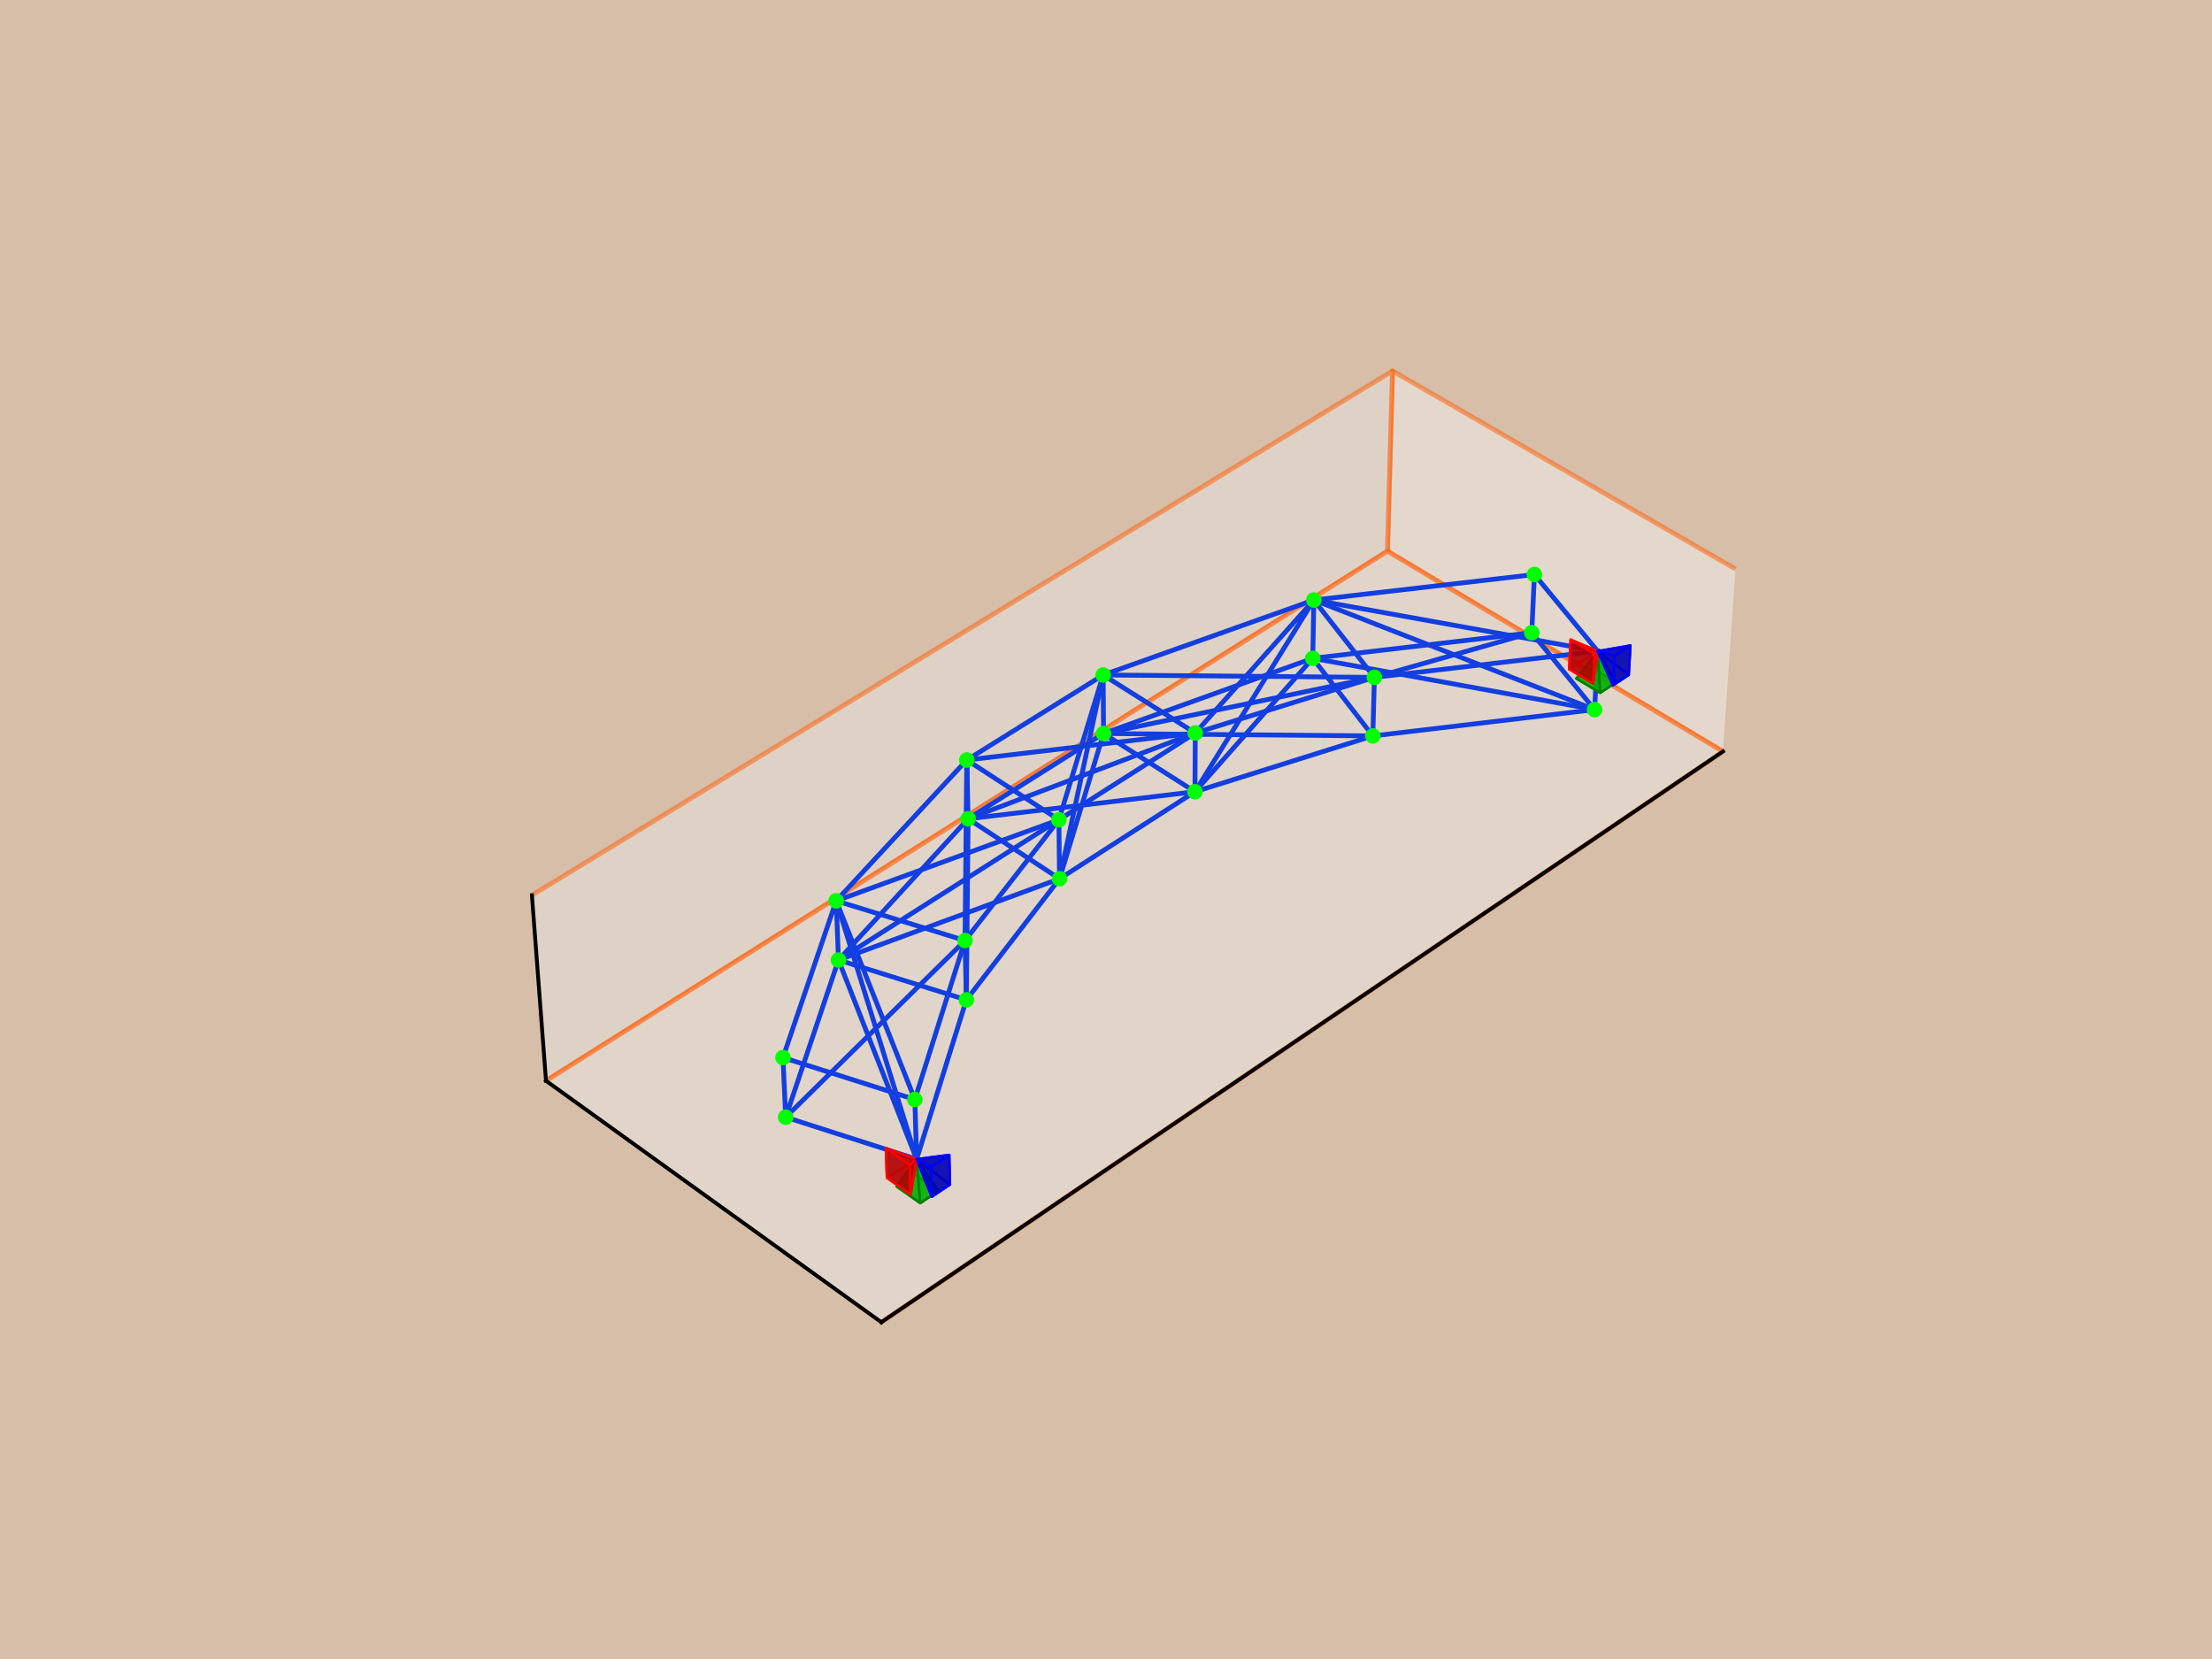 <?xml version="1.0" encoding="utf-8" standalone="no"?>
<!DOCTYPE svg PUBLIC "-//W3C//DTD SVG 1.1//EN"
  "http://www.w3.org/Graphics/SVG/1.1/DTD/svg11.dtd">
<svg xmlns:xlink="http://www.w3.org/1999/xlink" width="460.8pt" height="345.6pt" viewBox="0 0 460.8 345.6" xmlns="http://www.w3.org/2000/svg" version="1.1">
 <defs>
  <style type="text/css">*{stroke-linejoin: round; stroke-linecap: butt}</style>
 </defs>
 <g id="figure_1">
  <g id="patch_1">
   <path d="M 0 345.6 
L 460.8 345.6 
L 460.8 0 
L 0 0 
z
" style="fill: #d6bea9"/>
  </g>
  <g id="patch_2">
   <path d="M 103.104 307.584 
L 369.216 307.584 
L 369.216 41.472 
L 103.104 41.472 
z
" style="fill: #d6bea9"/>
  </g>
  <g id="pane3d_1">
   <g id="patch_3">
    <path d="M 358.917 156.547 
L 289.038 114.814 
L 290.083 77.276 
L 361.537 118.536 
" style="fill: #f2f2f2; opacity: 0.5; stroke: #ff5b00; stroke-linejoin: miter"/>
   </g>
  </g>
  <g id="pane3d_2">
   <g id="patch_4">
    <path d="M 113.741 225.149 
L 289.038 114.814 
L 290.083 77.276 
L 110.807 186.498 
" style="fill: #e6e6e6; opacity: 0.5; stroke: #ff5b00; stroke-linejoin: miter"/>
   </g>
  </g>
  <g id="pane3d_3">
   <g id="patch_5">
    <path d="M 183.596 275.443 
L 358.917 156.547 
L 289.038 114.814 
L 113.741 225.149 
" style="fill: #ececec; opacity: 0.5; stroke: #ff5b00; stroke-linejoin: miter"/>
   </g>
  </g>
  <g id="axis3d_1">
   <g id="line2d_1">
    <path d="M 358.917 156.547 
L 183.596 275.443 
" style="fill: none; stroke: #000000; stroke-width: 0.8; stroke-linecap: square"/>
   </g>
  </g>
  <g id="axis3d_2">
   <g id="line2d_2">
    <path d="M 113.741 225.149 
L 183.596 275.443 
" style="fill: none; stroke: #000000; stroke-width: 0.8; stroke-linecap: square"/>
   </g>
  </g>
  <g id="axis3d_3">
   <g id="line2d_3">
    <path d="M 113.741 225.149 
L 110.807 186.498 
" style="fill: none; stroke: #000000; stroke-width: 0.8; stroke-linecap: square"/>
   </g>
  </g>
  <g id="axes_1">
   <g id="line2d_4">
    <path d="M 190.949 241.478 
L 163.674 232.732 
" clip-path="url(#p74fc305599)" style="fill: none; stroke: #133ee0; stroke-linecap: square"/>
   </g>
   <g id="line2d_5">
    <path d="M 163.674 232.732 
L 174.672 199.991 
" clip-path="url(#p74fc305599)" style="fill: none; stroke: #133ee0; stroke-linecap: square"/>
   </g>
   <g id="line2d_6">
    <path d="M 190.949 241.478 
L 174.672 199.991 
" clip-path="url(#p74fc305599)" style="fill: none; stroke: #133ee0; stroke-linecap: square"/>
   </g>
   <g id="line2d_7">
    <path d="M 190.949 241.478 
L 201.311 208.291 
" clip-path="url(#p74fc305599)" style="fill: none; stroke: #133ee0; stroke-linecap: square"/>
   </g>
   <g id="line2d_8">
    <path d="M 201.311 208.291 
L 174.672 199.991 
" clip-path="url(#p74fc305599)" style="fill: none; stroke: #133ee0; stroke-linecap: square"/>
   </g>
   <g id="line2d_9">
    <path d="M 174.672 199.991 
L 201.675 170.57 
" clip-path="url(#p74fc305599)" style="fill: none; stroke: #133ee0; stroke-linecap: square"/>
   </g>
   <g id="line2d_10">
    <path d="M 201.311 208.291 
L 220.721 183.062 
" clip-path="url(#p74fc305599)" style="fill: none; stroke: #133ee0; stroke-linecap: square"/>
   </g>
   <g id="line2d_11">
    <path d="M 174.672 199.991 
L 220.721 183.062 
" clip-path="url(#p74fc305599)" style="fill: none; stroke: #133ee0; stroke-linecap: square"/>
   </g>
   <g id="line2d_12">
    <path d="M 201.311 208.291 
L 201.675 170.57 
" clip-path="url(#p74fc305599)" style="fill: none; stroke: #133ee0; stroke-linecap: square"/>
   </g>
   <g id="line2d_13">
    <path d="M 220.721 183.062 
L 201.675 170.57 
" clip-path="url(#p74fc305599)" style="fill: none; stroke: #133ee0; stroke-linecap: square"/>
   </g>
   <g id="line2d_14">
    <path d="M 201.675 170.57 
L 229.882 152.804 
" clip-path="url(#p74fc305599)" style="fill: none; stroke: #133ee0; stroke-linecap: square"/>
   </g>
   <g id="line2d_15">
    <path d="M 220.721 183.062 
L 248.933 164.93 
" clip-path="url(#p74fc305599)" style="fill: none; stroke: #133ee0; stroke-linecap: square"/>
   </g>
   <g id="line2d_16">
    <path d="M 220.721 183.062 
L 229.882 152.804 
" clip-path="url(#p74fc305599)" style="fill: none; stroke: #133ee0; stroke-linecap: square"/>
   </g>
   <g id="line2d_17">
    <path d="M 201.675 170.57 
L 248.933 164.93 
" clip-path="url(#p74fc305599)" style="fill: none; stroke: #133ee0; stroke-linecap: square"/>
   </g>
   <g id="line2d_18">
    <path d="M 248.933 164.93 
L 229.882 152.804 
" clip-path="url(#p74fc305599)" style="fill: none; stroke: #133ee0; stroke-linecap: square"/>
   </g>
   <g id="line2d_19">
    <path d="M 248.933 164.93 
L 285.985 153.305 
" clip-path="url(#p74fc305599)" style="fill: none; stroke: #133ee0; stroke-linecap: square"/>
   </g>
   <g id="line2d_20">
    <path d="M 229.882 152.804 
L 273.469 137.135 
" clip-path="url(#p74fc305599)" style="fill: none; stroke: #133ee0; stroke-linecap: square"/>
   </g>
   <g id="line2d_21">
    <path d="M 248.933 164.93 
L 273.469 137.135 
" clip-path="url(#p74fc305599)" style="fill: none; stroke: #133ee0; stroke-linecap: square"/>
   </g>
   <g id="line2d_22">
    <path d="M 229.882 152.804 
L 285.985 153.305 
" clip-path="url(#p74fc305599)" style="fill: none; stroke: #133ee0; stroke-linecap: square"/>
   </g>
   <g id="line2d_23">
    <path d="M 285.985 153.305 
L 273.469 137.135 
" clip-path="url(#p74fc305599)" style="fill: none; stroke: #133ee0; stroke-linecap: square"/>
   </g>
   <g id="line2d_24">
    <path d="M 273.469 137.135 
L 319.097 131.802 
" clip-path="url(#p74fc305599)" style="fill: none; stroke: #133ee0; stroke-linecap: square"/>
   </g>
   <g id="line2d_25">
    <path d="M 285.985 153.305 
L 332.181 147.824 
" clip-path="url(#p74fc305599)" style="fill: none; stroke: #133ee0; stroke-linecap: square"/>
   </g>
   <g id="line2d_26">
    <path d="M 273.469 137.135 
L 332.181 147.824 
" clip-path="url(#p74fc305599)" style="fill: none; stroke: #133ee0; stroke-linecap: square"/>
   </g>
   <g id="line2d_27">
    <path d="M 332.181 147.824 
L 319.097 131.802 
" clip-path="url(#p74fc305599)" style="fill: none; stroke: #133ee0; stroke-linecap: square"/>
   </g>
   <g id="line2d_28">
    <path d="M 190.58 229.041 
L 163.103 220.314 
" clip-path="url(#p74fc305599)" style="fill: none; stroke: #133ee0; stroke-linecap: square"/>
   </g>
   <g id="line2d_29">
    <path d="M 163.103 220.314 
L 174.195 187.657 
" clip-path="url(#p74fc305599)" style="fill: none; stroke: #133ee0; stroke-linecap: square"/>
   </g>
   <g id="line2d_30">
    <path d="M 190.58 229.041 
L 174.195 187.657 
" clip-path="url(#p74fc305599)" style="fill: none; stroke: #133ee0; stroke-linecap: square"/>
   </g>
   <g id="line2d_31">
    <path d="M 190.58 229.041 
L 201.028 195.934 
" clip-path="url(#p74fc305599)" style="fill: none; stroke: #133ee0; stroke-linecap: square"/>
   </g>
   <g id="line2d_32">
    <path d="M 201.028 195.934 
L 174.195 187.657 
" clip-path="url(#p74fc305599)" style="fill: none; stroke: #133ee0; stroke-linecap: square"/>
   </g>
   <g id="line2d_33">
    <path d="M 174.195 187.657 
L 201.403 158.321 
" clip-path="url(#p74fc305599)" style="fill: none; stroke: #133ee0; stroke-linecap: square"/>
   </g>
   <g id="line2d_34">
    <path d="M 201.028 195.934 
L 220.584 170.776 
" clip-path="url(#p74fc305599)" style="fill: none; stroke: #133ee0; stroke-linecap: square"/>
   </g>
   <g id="line2d_35">
    <path d="M 174.195 187.657 
L 220.584 170.776 
" clip-path="url(#p74fc305599)" style="fill: none; stroke: #133ee0; stroke-linecap: square"/>
   </g>
   <g id="line2d_36">
    <path d="M 201.028 195.934 
L 201.403 158.321 
" clip-path="url(#p74fc305599)" style="fill: none; stroke: #133ee0; stroke-linecap: square"/>
   </g>
   <g id="line2d_37">
    <path d="M 220.584 170.776 
L 201.403 158.321 
" clip-path="url(#p74fc305599)" style="fill: none; stroke: #133ee0; stroke-linecap: square"/>
   </g>
   <g id="line2d_38">
    <path d="M 201.403 158.321 
L 229.813 140.612 
" clip-path="url(#p74fc305599)" style="fill: none; stroke: #133ee0; stroke-linecap: square"/>
   </g>
   <g id="line2d_39">
    <path d="M 220.584 170.776 
L 248.998 152.698 
" clip-path="url(#p74fc305599)" style="fill: none; stroke: #133ee0; stroke-linecap: square"/>
   </g>
   <g id="line2d_40">
    <path d="M 220.584 170.776 
L 229.813 140.612 
" clip-path="url(#p74fc305599)" style="fill: none; stroke: #133ee0; stroke-linecap: square"/>
   </g>
   <g id="line2d_41">
    <path d="M 201.403 158.321 
L 248.998 152.698 
" clip-path="url(#p74fc305599)" style="fill: none; stroke: #133ee0; stroke-linecap: square"/>
   </g>
   <g id="line2d_42">
    <path d="M 248.998 152.698 
L 229.813 140.612 
" clip-path="url(#p74fc305599)" style="fill: none; stroke: #133ee0; stroke-linecap: square"/>
   </g>
   <g id="line2d_43">
    <path d="M 248.998 152.698 
L 286.31 141.111 
" clip-path="url(#p74fc305599)" style="fill: none; stroke: #133ee0; stroke-linecap: square"/>
   </g>
   <g id="line2d_44">
    <path d="M 229.813 140.612 
L 273.703 124.996 
" clip-path="url(#p74fc305599)" style="fill: none; stroke: #133ee0; stroke-linecap: square"/>
   </g>
   <g id="line2d_45">
    <path d="M 248.998 152.698 
L 273.703 124.996 
" clip-path="url(#p74fc305599)" style="fill: none; stroke: #133ee0; stroke-linecap: square"/>
   </g>
   <g id="line2d_46">
    <path d="M 229.813 140.612 
L 286.31 141.111 
" clip-path="url(#p74fc305599)" style="fill: none; stroke: #133ee0; stroke-linecap: square"/>
   </g>
   <g id="line2d_47">
    <path d="M 286.31 141.111 
L 273.703 124.996 
" clip-path="url(#p74fc305599)" style="fill: none; stroke: #133ee0; stroke-linecap: square"/>
   </g>
   <g id="line2d_48">
    <path d="M 273.703 124.996 
L 319.645 119.682 
" clip-path="url(#p74fc305599)" style="fill: none; stroke: #133ee0; stroke-linecap: square"/>
   </g>
   <g id="line2d_49">
    <path d="M 286.31 141.111 
L 332.829 135.648 
" clip-path="url(#p74fc305599)" style="fill: none; stroke: #133ee0; stroke-linecap: square"/>
   </g>
   <g id="line2d_50">
    <path d="M 273.703 124.996 
L 332.829 135.648 
" clip-path="url(#p74fc305599)" style="fill: none; stroke: #133ee0; stroke-linecap: square"/>
   </g>
   <g id="line2d_51">
    <path d="M 332.829 135.648 
L 319.645 119.682 
" clip-path="url(#p74fc305599)" style="fill: none; stroke: #133ee0; stroke-linecap: square"/>
   </g>
   <g id="line2d_52">
    <path d="M 163.674 232.732 
L 163.103 220.314 
" clip-path="url(#p74fc305599)" style="fill: none; stroke: #133ee0; stroke-linecap: square"/>
   </g>
   <g id="line2d_53">
    <path d="M 190.949 241.478 
L 190.58 229.041 
" clip-path="url(#p74fc305599)" style="fill: none; stroke: #133ee0; stroke-linecap: square"/>
   </g>
   <g id="line2d_54">
    <path d="M 201.311 208.291 
L 201.028 195.934 
" clip-path="url(#p74fc305599)" style="fill: none; stroke: #133ee0; stroke-linecap: square"/>
   </g>
   <g id="line2d_55">
    <path d="M 174.672 199.991 
L 174.195 187.657 
" clip-path="url(#p74fc305599)" style="fill: none; stroke: #133ee0; stroke-linecap: square"/>
   </g>
   <g id="line2d_56">
    <path d="M 201.675 170.57 
L 201.403 158.321 
" clip-path="url(#p74fc305599)" style="fill: none; stroke: #133ee0; stroke-linecap: square"/>
   </g>
   <g id="line2d_57">
    <path d="M 220.721 183.062 
L 220.584 170.776 
" clip-path="url(#p74fc305599)" style="fill: none; stroke: #133ee0; stroke-linecap: square"/>
   </g>
   <g id="line2d_58">
    <path d="M 229.882 152.804 
L 229.813 140.612 
" clip-path="url(#p74fc305599)" style="fill: none; stroke: #133ee0; stroke-linecap: square"/>
   </g>
   <g id="line2d_59">
    <path d="M 248.933 164.93 
L 248.998 152.698 
" clip-path="url(#p74fc305599)" style="fill: none; stroke: #133ee0; stroke-linecap: square"/>
   </g>
   <g id="line2d_60">
    <path d="M 285.985 153.305 
L 286.31 141.111 
" clip-path="url(#p74fc305599)" style="fill: none; stroke: #133ee0; stroke-linecap: square"/>
   </g>
   <g id="line2d_61">
    <path d="M 273.469 137.135 
L 273.703 124.996 
" clip-path="url(#p74fc305599)" style="fill: none; stroke: #133ee0; stroke-linecap: square"/>
   </g>
   <g id="line2d_62">
    <path d="M 319.097 131.802 
L 319.645 119.682 
" clip-path="url(#p74fc305599)" style="fill: none; stroke: #133ee0; stroke-linecap: square"/>
   </g>
   <g id="line2d_63">
    <path d="M 332.181 147.824 
L 332.829 135.648 
" clip-path="url(#p74fc305599)" style="fill: none; stroke: #133ee0; stroke-linecap: square"/>
   </g>
   <g id="line2d_64">
    <path d="M 190.949 241.478 
L 174.195 187.657 
" clip-path="url(#p74fc305599)" style="fill: none; stroke: #133ee0; stroke-linecap: square"/>
   </g>
   <g id="line2d_65">
    <path d="M 163.674 232.732 
L 201.028 195.934 
" clip-path="url(#p74fc305599)" style="fill: none; stroke: #133ee0; stroke-linecap: square"/>
   </g>
   <g id="line2d_66">
    <path d="M 174.672 199.991 
L 220.584 170.776 
" clip-path="url(#p74fc305599)" style="fill: none; stroke: #133ee0; stroke-linecap: square"/>
   </g>
   <g id="line2d_67">
    <path d="M 201.311 208.291 
L 201.403 158.321 
" clip-path="url(#p74fc305599)" style="fill: none; stroke: #133ee0; stroke-linecap: square"/>
   </g>
   <g id="line2d_68">
    <path d="M 201.675 170.57 
L 248.998 152.698 
" clip-path="url(#p74fc305599)" style="fill: none; stroke: #133ee0; stroke-linecap: square"/>
   </g>
   <g id="line2d_69">
    <path d="M 220.721 183.062 
L 229.813 140.612 
" clip-path="url(#p74fc305599)" style="fill: none; stroke: #133ee0; stroke-linecap: square"/>
   </g>
   <g id="line2d_70">
    <path d="M 248.933 164.93 
L 273.703 124.996 
" clip-path="url(#p74fc305599)" style="fill: none; stroke: #133ee0; stroke-linecap: square"/>
   </g>
   <g id="line2d_71">
    <path d="M 229.882 152.804 
L 286.31 141.111 
" clip-path="url(#p74fc305599)" style="fill: none; stroke: #133ee0; stroke-linecap: square"/>
   </g>
   <g id="line2d_72">
    <path d="M 319.097 131.802 
L 286.31 141.111 
" clip-path="url(#p74fc305599)" style="fill: none; stroke: #133ee0; stroke-linecap: square"/>
   </g>
   <g id="line2d_73">
    <path d="M 332.181 147.824 
L 273.703 124.996 
" clip-path="url(#p74fc305599)" style="fill: none; stroke: #133ee0; stroke-linecap: square"/>
   </g>
   <g id="Path3DCollection_1">
    <defs>
     <path id="mada8ebaaad" d="M 0 1.118 
C 0.297 1.118 0.581 1 0.791 0.791 
C 1 0.581 1.118 0.297 1.118 0 
C 1.118 -0.297 1 -0.581 0.791 -0.791 
C 0.581 -1 0.297 -1.118 0 -1.118 
C -0.297 -1.118 -0.581 -1 -0.791 -0.791 
C -1 -0.581 -1.118 -0.297 -1.118 0 
C -1.118 0.297 -1 0.581 -0.791 0.791 
C -0.581 1 -0.297 1.118 0 1.118 
z
" style="stroke: #00ff00"/>
    </defs>
    <g clip-path="url(#p74fc305599)">
     <use xlink:href="#mada8ebaaad" x="319.097" y="131.802" style="fill: #00ff00; stroke: #00ff00"/>
    </g>
   </g>
   <g id="Path3DCollection_2">
    <g clip-path="url(#p74fc305599)">
     <use xlink:href="#mada8ebaaad" x="273.469" y="137.135" style="fill: #00ff00; stroke: #00ff00"/>
    </g>
   </g>
   <g id="Path3DCollection_3">
    <g clip-path="url(#p74fc305599)">
     <use xlink:href="#mada8ebaaad" x="319.645" y="119.682" style="fill: #00ff00; stroke: #00ff00"/>
    </g>
   </g>
   <g id="Path3DCollection_4">
    <g clip-path="url(#p74fc305599)">
     <use xlink:href="#mada8ebaaad" x="273.703" y="124.996" style="fill: #00ff00; stroke: #00ff00"/>
    </g>
   </g>
   <g id="Path3DCollection_5">
    <g clip-path="url(#p74fc305599)">
     <use xlink:href="#mada8ebaaad" x="332.181" y="147.824" style="fill: #00ff00; stroke: #00ff00"/>
    </g>
   </g>
   <g id="Path3DCollection_6">
    <g clip-path="url(#p74fc305599)">
     <use xlink:href="#mada8ebaaad" x="229.882" y="152.804" style="fill: #00ff00; stroke: #00ff00"/>
    </g>
   </g>
   <g id="Path3DCollection_7">
    <g clip-path="url(#p74fc305599)">
     <use xlink:href="#mada8ebaaad" x="285.985" y="153.305" style="fill: #00ff00; stroke: #00ff00"/>
    </g>
   </g>
   <g id="Poly3DCollection_1">
    <path d="M 336.632 142.16 
L 331.662 139.195 
L 328.379 141.355 
L 333.349 144.332 
z
" clip-path="url(#p74fc305599)" style="fill: #00b200; fill-opacity: 0.7; stroke: #008000; stroke-width: 0.5"/>
    <path d="M 328.379 141.355 
L 331.662 139.195 
L 332.829 135.648 
z
" clip-path="url(#p74fc305599)" style="fill: #00b200; fill-opacity: 0.7; stroke: #008000; stroke-width: 0.5"/>
    <path d="M 336.632 142.16 
L 331.662 139.195 
L 332.829 135.648 
z
" clip-path="url(#p74fc305599)" style="fill: #00b200; fill-opacity: 0.7; stroke: #008000; stroke-width: 0.5"/>
    <path d="M 328.379 141.355 
L 333.349 144.332 
L 332.829 135.648 
z
" clip-path="url(#p74fc305599)" style="fill: #00b200; fill-opacity: 0.7; stroke: #008000; stroke-width: 0.5"/>
    <path d="M 336.632 142.16 
L 333.349 144.332 
L 332.829 135.648 
z
" clip-path="url(#p74fc305599)" style="fill: #00b200; fill-opacity: 0.7; stroke: #008000; stroke-width: 0.5"/>
   </g>
   <g id="Path3DCollection_8">
    <g clip-path="url(#p74fc305599)">
     <use xlink:href="#mada8ebaaad" x="229.813" y="140.612" style="fill: #00ff00; stroke: #00ff00"/>
    </g>
   </g>
   <g id="Path3DCollection_9">
    <g clip-path="url(#p74fc305599)">
     <use xlink:href="#mada8ebaaad" x="286.31" y="141.111" style="fill: #00ff00; stroke: #00ff00"/>
    </g>
   </g>
   <g id="Poly3DCollection_2">
    <path d="M 326.885 139.389 
L 331.865 142.368 
L 332.829 135.648 
z
" clip-path="url(#p74fc305599)" style="fill: #b20000; fill-opacity: 0.7; stroke: #ff0000; stroke-width: 0.5"/>
    <path d="M 326.885 139.389 
L 327.191 133.257 
L 332.829 135.648 
z
" clip-path="url(#p74fc305599)" style="fill: #b20000; fill-opacity: 0.7; stroke: #ff0000; stroke-width: 0.5"/>
    <path d="M 326.885 139.389 
L 327.191 133.257 
L 332.189 136.231 
L 331.865 142.368 
z
" clip-path="url(#p74fc305599)" style="fill: #b20000; fill-opacity: 0.7; stroke: #ff0000; stroke-width: 0.5"/>
    <path d="M 332.189 136.231 
L 331.865 142.368 
L 332.829 135.648 
z
" clip-path="url(#p74fc305599)" style="fill: #b20000; fill-opacity: 0.7; stroke: #ff0000; stroke-width: 0.5"/>
    <path d="M 332.189 136.231 
L 327.191 133.257 
L 332.829 135.648 
z
" clip-path="url(#p74fc305599)" style="fill: #b20000; fill-opacity: 0.7; stroke: #ff0000; stroke-width: 0.5"/>
   </g>
   <g id="Poly3DCollection_3">
    <path d="M 336.013 142.773 
L 339.3 140.597 
L 332.829 135.648 
z
" clip-path="url(#p74fc305599)" style="fill: #0000b2; fill-opacity: 0.7; stroke: #0000ff; stroke-width: 0.5"/>
    <path d="M 339.65 134.464 
L 339.3 140.597 
L 332.829 135.648 
z
" clip-path="url(#p74fc305599)" style="fill: #0000b2; fill-opacity: 0.7; stroke: #0000ff; stroke-width: 0.5"/>
    <path d="M 336.013 142.773 
L 336.352 136.635 
L 332.829 135.648 
z
" clip-path="url(#p74fc305599)" style="fill: #0000b2; fill-opacity: 0.7; stroke: #0000ff; stroke-width: 0.5"/>
    <path d="M 339.65 134.464 
L 336.352 136.635 
L 336.013 142.773 
L 339.3 140.597 
z
" clip-path="url(#p74fc305599)" style="fill: #0000b2; fill-opacity: 0.7; stroke: #0000ff; stroke-width: 0.5"/>
    <path d="M 339.65 134.464 
L 336.352 136.635 
L 332.829 135.648 
z
" clip-path="url(#p74fc305599)" style="fill: #0000b2; fill-opacity: 0.7; stroke: #0000ff; stroke-width: 0.5"/>
   </g>
   <g id="Path3DCollection_10">
    <g clip-path="url(#p74fc305599)">
     <use xlink:href="#mada8ebaaad" x="248.933" y="164.93" style="fill: #00ff00; stroke: #00ff00"/>
    </g>
   </g>
   <g id="Path3DCollection_11">
    <g clip-path="url(#p74fc305599)">
     <use xlink:href="#mada8ebaaad" x="201.675" y="170.57" style="fill: #00ff00; stroke: #00ff00"/>
    </g>
   </g>
   <g id="Path3DCollection_12">
    <g clip-path="url(#p74fc305599)">
     <use xlink:href="#mada8ebaaad" x="248.998" y="152.698" style="fill: #00ff00; stroke: #00ff00"/>
    </g>
   </g>
   <g id="Path3DCollection_13">
    <g clip-path="url(#p74fc305599)">
     <use xlink:href="#mada8ebaaad" x="201.403" y="158.321" style="fill: #00ff00; stroke: #00ff00"/>
    </g>
   </g>
   <g id="Path3DCollection_14">
    <g clip-path="url(#p74fc305599)">
     <use xlink:href="#mada8ebaaad" x="220.721" y="183.062" style="fill: #00ff00; stroke: #00ff00"/>
    </g>
   </g>
   <g id="Path3DCollection_15">
    <g clip-path="url(#p74fc305599)">
     <use xlink:href="#mada8ebaaad" x="220.584" y="170.776" style="fill: #00ff00; stroke: #00ff00"/>
    </g>
   </g>
   <g id="Path3DCollection_16">
    <g clip-path="url(#p74fc305599)">
     <use xlink:href="#mada8ebaaad" x="174.672" y="199.991" style="fill: #00ff00; stroke: #00ff00"/>
    </g>
   </g>
   <g id="Path3DCollection_17">
    <g clip-path="url(#p74fc305599)">
     <use xlink:href="#mada8ebaaad" x="201.311" y="208.291" style="fill: #00ff00; stroke: #00ff00"/>
    </g>
   </g>
   <g id="Path3DCollection_18">
    <g clip-path="url(#p74fc305599)">
     <use xlink:href="#mada8ebaaad" x="174.195" y="187.657" style="fill: #00ff00; stroke: #00ff00"/>
    </g>
   </g>
   <g id="Path3DCollection_19">
    <g clip-path="url(#p74fc305599)">
     <use xlink:href="#mada8ebaaad" x="201.028" y="195.934" style="fill: #00ff00; stroke: #00ff00"/>
    </g>
   </g>
   <g id="Path3DCollection_20">
    <g clip-path="url(#p74fc305599)">
     <use xlink:href="#mada8ebaaad" x="163.674" y="232.732" style="fill: #00ff00; stroke: #00ff00"/>
    </g>
   </g>
   <g id="Poly3DCollection_4">
    <path d="M 195.502 248.097 
L 190.559 244.635 
L 186.764 247.158 
L 191.706 250.633 
z
" clip-path="url(#p74fc305599)" style="fill: #00b200; fill-opacity: 0.7; stroke: #008000; stroke-width: 0.5"/>
    <path d="M 186.764 247.158 
L 190.559 244.635 
L 190.949 241.478 
z
" clip-path="url(#p74fc305599)" style="fill: #00b200; fill-opacity: 0.7; stroke: #008000; stroke-width: 0.5"/>
    <path d="M 195.502 248.097 
L 190.559 244.635 
L 190.949 241.478 
z
" clip-path="url(#p74fc305599)" style="fill: #00b200; fill-opacity: 0.7; stroke: #008000; stroke-width: 0.5"/>
    <path d="M 186.764 247.158 
L 191.706 250.633 
L 190.949 241.478 
z
" clip-path="url(#p74fc305599)" style="fill: #00b200; fill-opacity: 0.7; stroke: #008000; stroke-width: 0.5"/>
    <path d="M 195.502 248.097 
L 191.706 250.633 
L 190.949 241.478 
z
" clip-path="url(#p74fc305599)" style="fill: #00b200; fill-opacity: 0.7; stroke: #008000; stroke-width: 0.5"/>
   </g>
   <g id="Path3DCollection_21">
    <g clip-path="url(#p74fc305599)">
     <use xlink:href="#mada8ebaaad" x="163.103" y="220.314" style="fill: #00ff00; stroke: #00ff00"/>
    </g>
   </g>
   <g id="Poly3DCollection_5">
    <path d="M 184.758 245.353 
L 189.709 248.834 
L 190.949 241.478 
z
" clip-path="url(#p74fc305599)" style="fill: #b20000; fill-opacity: 0.7; stroke: #ff0000; stroke-width: 0.5"/>
    <path d="M 184.758 245.353 
L 184.551 239.181 
L 190.949 241.478 
z
" clip-path="url(#p74fc305599)" style="fill: #b20000; fill-opacity: 0.7; stroke: #ff0000; stroke-width: 0.5"/>
    <path d="M 184.758 245.353 
L 184.551 239.181 
L 189.52 242.657 
L 189.709 248.834 
z
" clip-path="url(#p74fc305599)" style="fill: #b20000; fill-opacity: 0.7; stroke: #ff0000; stroke-width: 0.5"/>
    <path d="M 189.52 242.657 
L 189.709 248.834 
L 190.949 241.478 
z
" clip-path="url(#p74fc305599)" style="fill: #b20000; fill-opacity: 0.7; stroke: #ff0000; stroke-width: 0.5"/>
    <path d="M 189.52 242.657 
L 184.551 239.181 
L 190.949 241.478 
z
" clip-path="url(#p74fc305599)" style="fill: #b20000; fill-opacity: 0.7; stroke: #ff0000; stroke-width: 0.5"/>
   </g>
   <g id="Poly3DCollection_6">
    <path d="M 194.102 249.307 
L 197.905 246.765 
L 190.949 241.478 
z
" clip-path="url(#p74fc305599)" style="fill: #0000b2; fill-opacity: 0.7; stroke: #0000ff; stroke-width: 0.5"/>
    <path d="M 197.747 240.591 
L 197.905 246.765 
L 190.949 241.478 
z
" clip-path="url(#p74fc305599)" style="fill: #0000b2; fill-opacity: 0.7; stroke: #0000ff; stroke-width: 0.5"/>
    <path d="M 194.102 249.307 
L 193.929 243.13 
L 190.949 241.478 
z
" clip-path="url(#p74fc305599)" style="fill: #0000b2; fill-opacity: 0.7; stroke: #0000ff; stroke-width: 0.5"/>
    <path d="M 197.747 240.591 
L 193.929 243.13 
L 194.102 249.307 
L 197.905 246.765 
z
" clip-path="url(#p74fc305599)" style="fill: #0000b2; fill-opacity: 0.7; stroke: #0000ff; stroke-width: 0.5"/>
    <path d="M 197.747 240.591 
L 193.929 243.13 
L 190.949 241.478 
z
" clip-path="url(#p74fc305599)" style="fill: #0000b2; fill-opacity: 0.7; stroke: #0000ff; stroke-width: 0.5"/>
   </g>
   <g id="Path3DCollection_22">
    <g clip-path="url(#p74fc305599)">
     <use xlink:href="#mada8ebaaad" x="190.58" y="229.041" style="fill: #00ff00; stroke: #00ff00"/>
    </g>
   </g>
  </g>
 </g>
 <defs>
  <clipPath id="p74fc305599">
   <rect x="103.104" y="41.472" width="266.112" height="266.112"/>
  </clipPath>
 </defs>
</svg>
